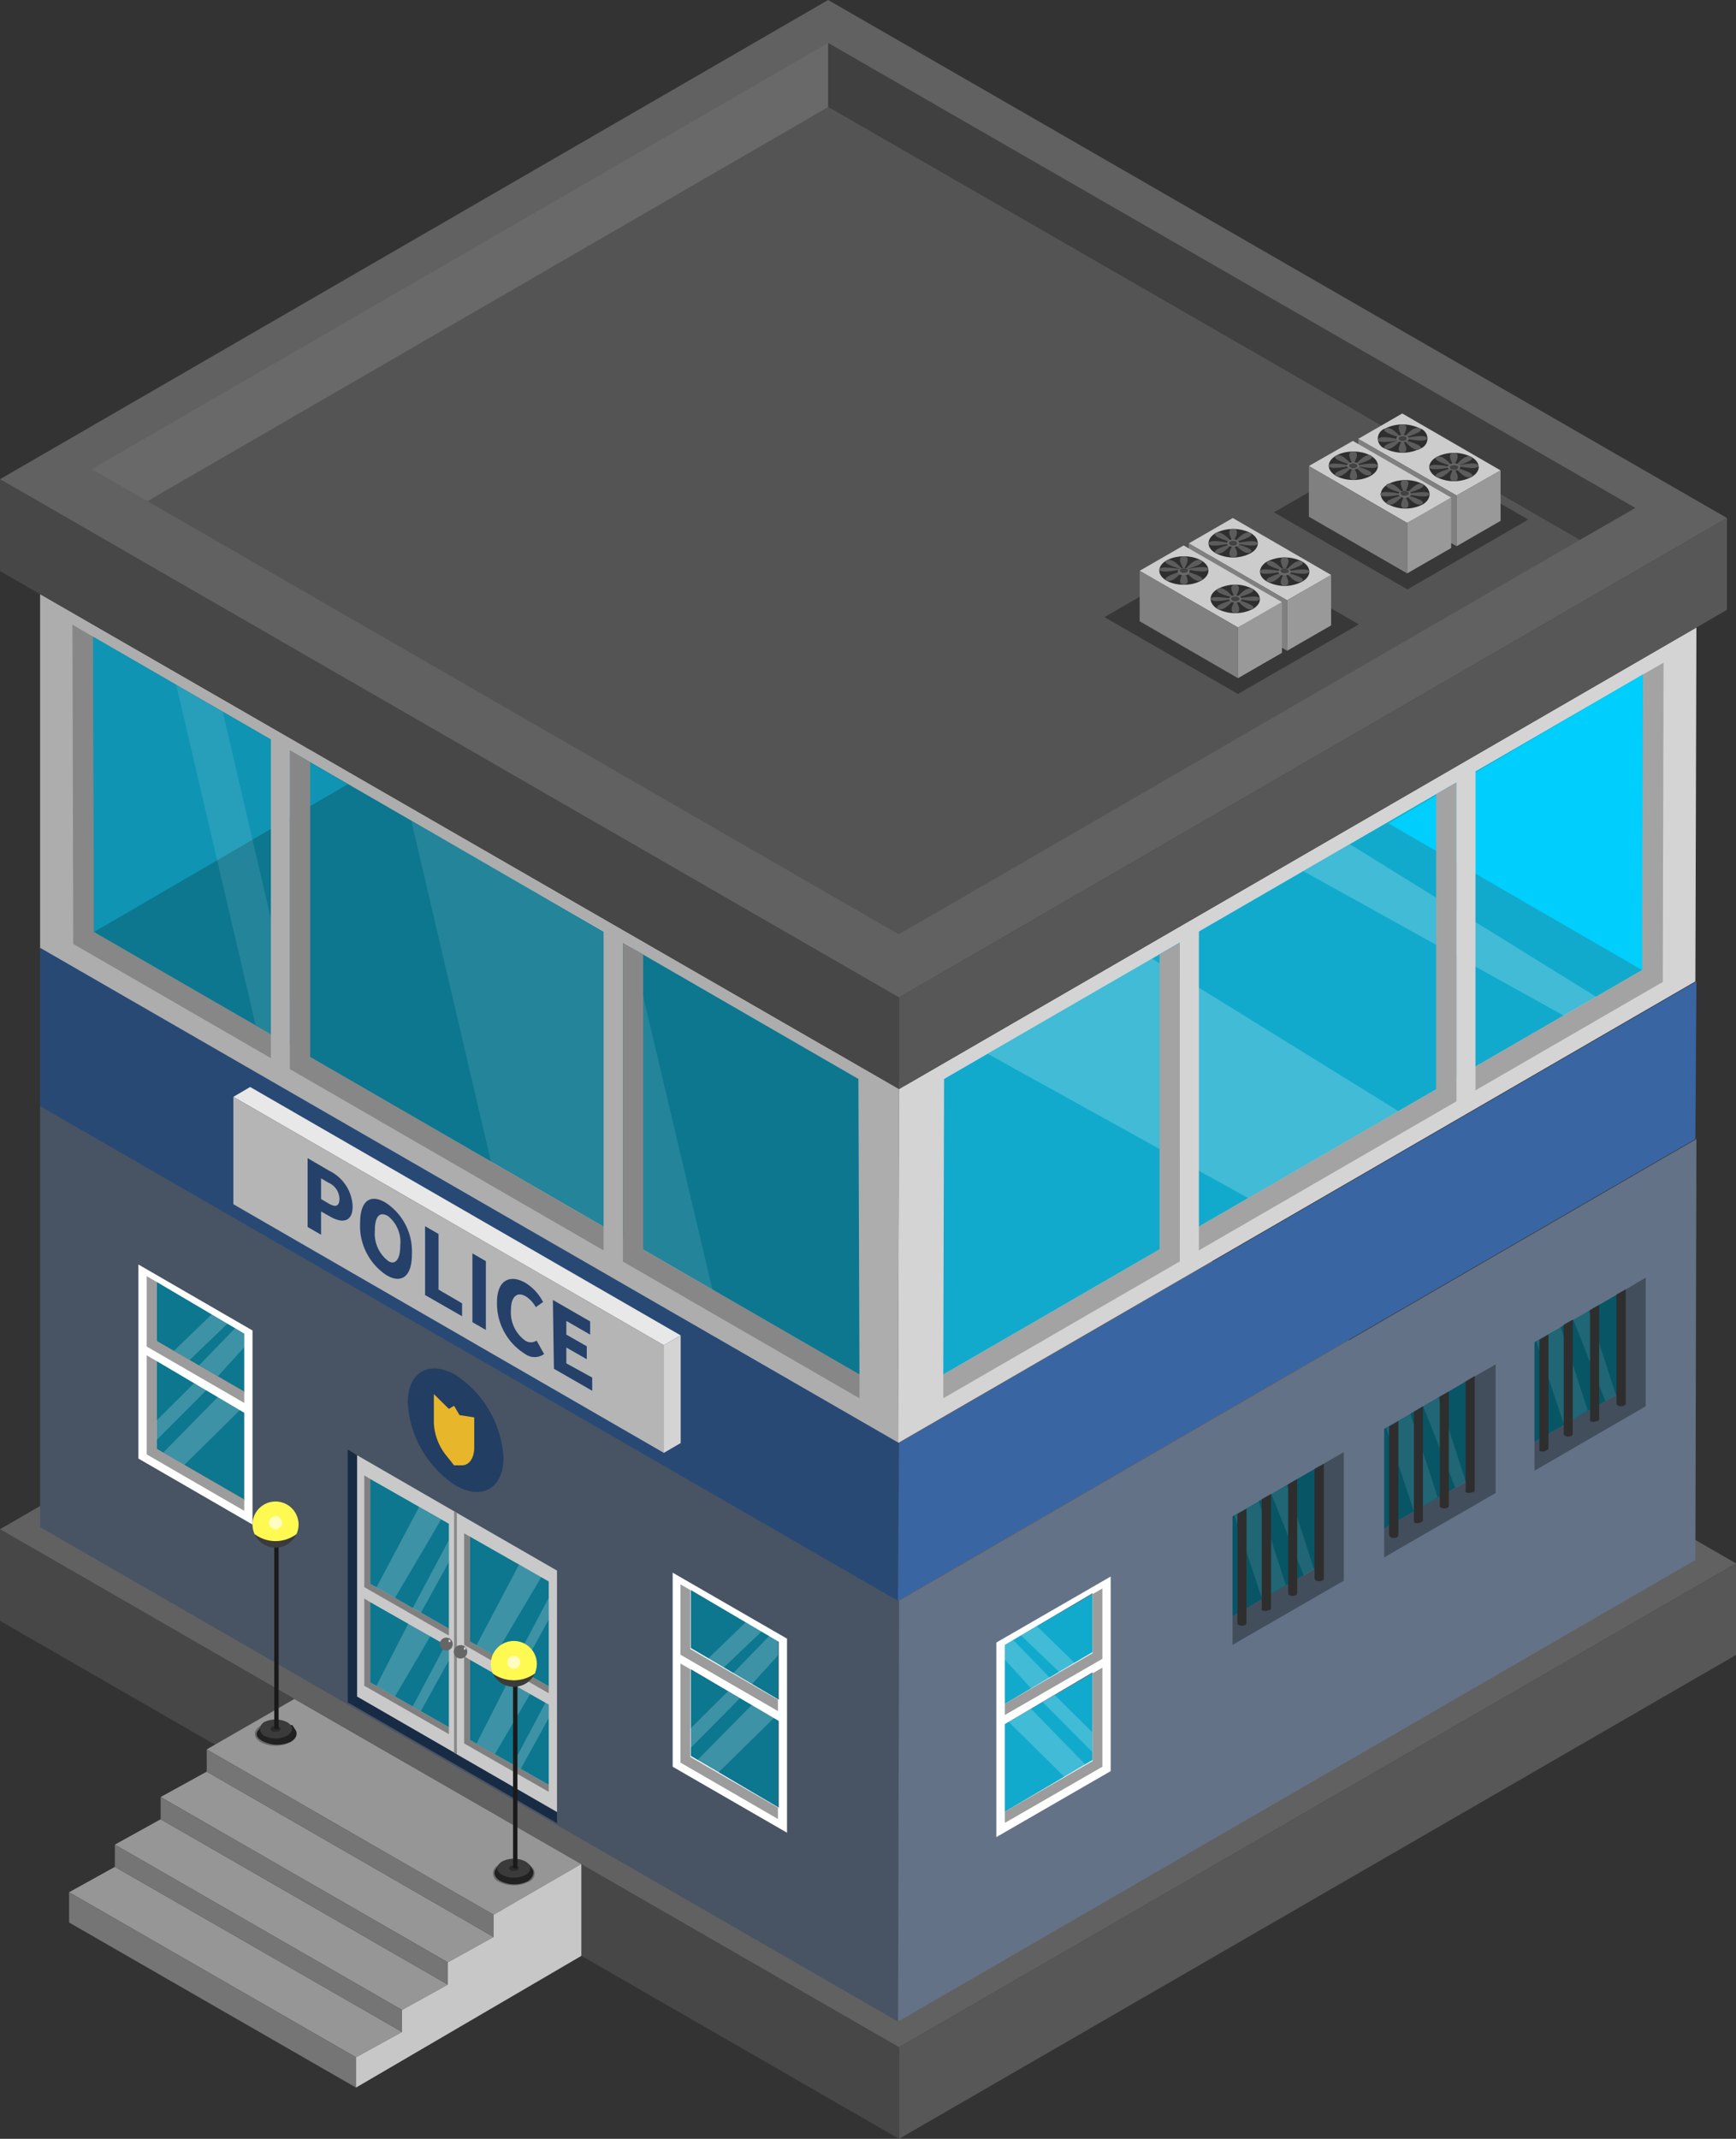<svg xmlns="http://www.w3.org/2000/svg" viewBox="0 0 67.1 82.66"><rect x="0" y="0" width="67.1" height="82.66" fill="#333333" stroke="none"/><g id="Layer_2" data-name="Layer 2"><g id="Layer_1-2" data-name="Layer 1"><polygon points="34.75 82.66 0 62.64 0 59.1 34.75 79.12 34.75 82.66" style="fill:#474747"/><polygon points="19.08 74 7.99 67.61 11.38 65.66 22.47 72.04 19.08 74" style="fill:#969696"/><polygon points="17.31 75.84 6.21 69.45 7.99 68.47 19.08 74.86 17.31 75.84" style="fill:#969696"/><polygon points="15.54 77.68 4.44 71.29 6.21 70.31 17.31 76.7 15.54 77.68" style="fill:#969696"/><polygon points="13.76 79.51 2.67 73.13 4.44 72.15 15.54 78.53 13.76 79.51" style="fill:#969696"/><polygon points="19.08 74.86 7.99 68.47 7.99 67.61 19.08 74 19.08 74.86" style="fill:#757575"/><polygon points="17.31 76.7 6.21 70.31 6.21 69.45 17.31 75.84 17.31 76.7" style="fill:#757575"/><polygon points="15.54 78.53 4.44 72.15 4.44 71.29 15.54 77.68 15.54 78.53" style="fill:#757575"/><polygon points="13.76 80.68 2.67 74.3 2.67 73.13 13.76 79.51 13.76 80.68" style="fill:#757575"/><polygon points="22.47 75.59 13.76 80.68 13.76 79.51 15.54 78.53 15.54 77.68 17.31 76.7 17.31 75.84 19.08 74.86 19.08 74 22.47 72.04 22.47 75.59" style="fill:#c7c7c7"/><polygon points="34.75 82.66 34.75 79.12 67.1 60.42 67.1 63.96 34.75 82.66" style="fill:#575757"/><polygon points="34.75 79.12 0 59.1 32.36 40.39 67.1 60.42 34.75 79.12" style="fill:#616161"/><polygon points="34.71 55.77 34.75 42.09 65.57 24.25 65.53 37.93 34.71 55.77" style="fill:#d4d4d4"/><polygon points="34.71 55.77 1.55 36.66 1.55 22.96 34.75 42.09 34.71 55.77" style="fill:#adadad"/><polygon points="34.71 78.13 34.75 61.87 65.57 44.02 65.53 60.29 34.71 78.13" style="fill:#637287"/><polygon points="34.71 78.13 1.55 59.02 1.55 42.73 34.75 61.87 34.71 78.13" style="fill:#485463"/><polygon points="34.71 61.87 34.75 55.77 65.57 37.93 65.53 44.02 34.71 61.87" style="fill:#3a65a3"/><polygon points="34.71 61.87 1.55 42.75 1.55 36.63 34.75 55.77 34.71 61.87" style="fill:#294975"/><polygon points="34.75 42.09 0 22.07 0 18.52 34.75 38.55 34.75 42.09" style="fill:#474747"/><polygon points="34.75 42.09 34.75 38.55 66.75 20.02 66.75 23.57 34.75 42.09" style="fill:#575757"/><polygon points="34.75 38.55 0 18.52 32.01 0 66.75 20.02 34.75 38.55" style="fill:#616161"/><polygon points="32.01 4.14 5.7 19.37 3.55 18.13 32.01 1.66 32.01 4.14" style="fill:#696969"/><polygon points="63.21 19.63 61.06 20.87 32.01 4.14 32.01 1.66 63.21 19.63" style="fill:#404040"/><polygon points="61.06 20.87 34.74 36.11 5.7 19.37 32.01 4.14 61.06 20.87" style="fill:#545454"/><polygon points="49.24 19.8 54.4 22.78 59.07 20.08 53.91 17.11 49.24 19.8" style="fill:#383838"/><polygon points="52.5 16.96 56.3 19.15 58 18.18 54.2 15.98 52.5 16.96" style="fill:#ccc"/><polygon points="52.5 18.92 56.3 21.11 56.3 19.15 52.5 16.96 52.5 18.92" style="fill:gray"/><polygon points="56.3 21.11 58 20.13 58 18.18 56.3 19.15 56.3 21.11" style="fill:#999"/><path d="M54.89,16.56a1.53,1.53,0,0,0-1.35,0,.41.41,0,0,0,0,.78,1.53,1.53,0,0,0,1.35,0A.41.41,0,0,0,54.89,16.56Z" style="fill:#2e2e2e"/><path d="M53.54,16.56c-.23.14.62.36.62.36S53.77,16.43,53.54,16.56Z" style="fill:#5c5c5c"/><path d="M54.21,16.4c-.33,0,0,.5,0,.5S54.54,16.4,54.21,16.4Z" style="fill:#5c5c5c"/><path d="M54.88,16.56c-.24-.14-.62.36-.62.36S55.11,16.69,54.88,16.56Z" style="fill:#5c5c5c"/><path d="M54.28,16.94s.87.2.87,0S54.28,16.94,54.28,16.94Z" style="fill:#5c5c5c"/><path d="M54.26,17s.38.5.62.36S54.26,17,54.26,17Z" style="fill:#5c5c5c"/><path d="M54.21,17.49c.33,0,0-.5,0-.5S53.88,17.49,54.21,17.49Z" style="fill:#5c5c5c"/><path d="M53.54,17.33c.24.14.62-.35.62-.35S53.31,17.2,53.54,17.33Z" style="fill:#5c5c5c"/><path d="M53.27,17c0,.19.87,0,.87,0S53.27,16.76,53.27,17Z" style="fill:#5c5c5c"/><path d="M54.38,16.85a.4.4,0,0,0-.34,0,.11.11,0,0,0,0,.2.4.4,0,0,0,.34,0C54.48,17,54.48,16.91,54.38,16.85Z" style="fill:#696969"/><path d="M54.33,16.88a.3.3,0,0,0-.23,0,.08.08,0,0,0,0,.14.3.3,0,0,0,.23,0A.08.08,0,0,0,54.33,16.88Z" style="fill:#424242"/><path d="M54.17,16.87s0,0,0,0a0,0,0,0,0,0,0,0,0,0,0,0,0,0A0,0,0,0,0,54.17,16.87Z" style="fill:#fff"/><path d="M56.87,17.66a1.5,1.5,0,0,0-1.34,0c-.38.22-.38.56,0,.78a1.5,1.5,0,0,0,1.34,0C57.25,18.22,57.25,17.88,56.87,17.66Z" style="fill:#2e2e2e"/><path d="M55.53,17.66c-.24.14.61.36.61.36S55.76,17.53,55.53,17.66Z" style="fill:#5c5c5c"/><path d="M56.19,17.5c-.33,0,0,.5,0,.5S56.53,17.5,56.19,17.5Z" style="fill:#5c5c5c"/><path d="M56.86,17.66c-.23-.14-.62.36-.62.36S57.1,17.79,56.86,17.66Z" style="fill:#5c5c5c"/><path d="M56.27,18s.87.2.87,0S56.27,18,56.27,18Z" style="fill:#5c5c5c"/><path d="M56.25,18.07s.38.5.62.36S56.25,18.07,56.25,18.07Z" style="fill:#5c5c5c"/><path d="M56.2,18.59c.33,0,0-.5,0-.5S55.87,18.59,56.2,18.59Z" style="fill:#5c5c5c"/><path d="M55.53,18.43c.23.14.62-.35.62-.35S55.3,18.3,55.53,18.43Z" style="fill:#5c5c5c"/><path d="M55.25,18.05c0,.19.88,0,.88,0S55.25,17.86,55.25,18.05Z" style="fill:#5c5c5c"/><ellipse cx="56.2" cy="18.05" rx="0.24" ry="0.14" style="fill:#696969"/><path d="M56.31,18a.28.28,0,0,0-.22,0c-.07,0-.07.1,0,.14a.28.28,0,0,0,.22,0C56.38,18.08,56.38,18,56.31,18Z" style="fill:#424242"/><path d="M56.15,18a0,0,0,0,0,0,0,0,0,0,0,0,.05,0s0,0,0,0Z" style="fill:#fff"/><polygon points="50.59 18.01 54.39 20.21 56.09 19.23 52.29 17.04 50.59 18.01" style="fill:#ccc"/><polygon points="50.59 19.97 54.39 22.16 54.39 20.21 50.59 18.01 50.59 19.97" style="fill:gray"/><polygon points="54.39 22.16 56.09 21.18 56.09 19.23 54.39 20.21 54.39 22.16" style="fill:#999"/><ellipse cx="52.31" cy="18" rx="0.95" ry="0.55" style="fill:#2e2e2e"/><path d="M51.64,17.61c-.24.14.61.36.61.36S51.87,17.48,51.64,17.61Z" style="fill:#5c5c5c"/><path d="M52.3,17.45c-.33,0,0,.51,0,.51S52.63,17.45,52.3,17.45Z" style="fill:#5c5c5c"/><path d="M53,17.61c-.23-.13-.62.36-.62.36S53.21,17.75,53,17.61Z" style="fill:#5c5c5c"/><path d="M52.38,18s.87.19.87,0S52.38,18,52.38,18Z" style="fill:#5c5c5c"/><path d="M52.36,18s.38.49.61.35S52.36,18,52.36,18Z" style="fill:#5c5c5c"/><path d="M52.31,18.54c.33,0,0-.5,0-.5S52,18.54,52.31,18.54Z" style="fill:#5c5c5c"/><path d="M51.64,18.39c.23.13.62-.36.62-.36S51.4,18.25,51.64,18.39Z" style="fill:#5c5c5c"/><path d="M51.36,18c0,.19.87,0,.87,0S51.36,17.81,51.36,18Z" style="fill:#5c5c5c"/><path d="M52.48,17.9a.4.4,0,0,0-.34,0c-.1.06-.1.15,0,.2a.34.34,0,0,0,.34,0C52.57,18.05,52.57,18,52.48,17.9Z" style="fill:#696969"/><path d="M52.42,17.94a.22.22,0,0,0-.22,0c-.07,0-.07.09,0,.13a.22.22,0,0,0,.22,0C52.48,18,52.48,18,52.42,17.94Z" style="fill:#424242"/><path d="M52.26,17.92a0,0,0,0,0,0,0,0,0,0,0,0,.05,0s0,0,0,0Z" style="fill:#fff"/><path d="M55,18.71a1.53,1.53,0,0,0-1.35,0c-.37.22-.37.57,0,.78a1.46,1.46,0,0,0,1.35,0C55.34,19.28,55.34,18.93,55,18.71Z" style="fill:#2e2e2e"/><path d="M53.62,18.71c-.23.14.62.36.62.36S53.86,18.58,53.62,18.71Z" style="fill:#5c5c5c"/><path d="M54.29,18.55c-.33,0,0,.51,0,.51S54.62,18.55,54.29,18.55Z" style="fill:#5c5c5c"/><path d="M55,18.71c-.24-.13-.62.36-.62.36S55.19,18.85,55,18.71Z" style="fill:#5c5c5c"/><path d="M54.36,19.1s.88.19.88,0S54.36,19.1,54.36,19.1Z" style="fill:#5c5c5c"/><path d="M54.34,19.13s.39.49.62.35S54.34,19.13,54.34,19.13Z" style="fill:#5c5c5c"/><path d="M54.29,19.64c.34,0,0-.5,0-.5S54,19.64,54.29,19.64Z" style="fill:#5c5c5c"/><path d="M53.63,19.49c.23.13.61-.36.61-.36S53.39,19.35,53.63,19.49Z" style="fill:#5c5c5c"/><path d="M53.35,19.1c0,.19.87,0,.87,0S53.35,18.91,53.35,19.1Z" style="fill:#5c5c5c"/><ellipse cx="54.3" cy="19.1" rx="0.24" ry="0.14" style="fill:#696969"/><path d="M54.41,19a.24.24,0,0,0-.23,0c-.06,0-.06.09,0,.13a.24.24,0,0,0,.23,0C54.47,19.13,54.47,19.07,54.41,19Z" style="fill:#424242"/><path d="M54.25,19a0,0,0,0,0,0,0h0a0,0,0,0,0,0,0Z" style="fill:#fff"/><polygon points="42.69 23.85 47.85 26.82 52.52 24.13 47.36 21.15 42.69 23.85" style="fill:#383838"/><polygon points="45.95 21 49.75 23.2 51.45 22.22 47.65 20.02 45.95 21" style="fill:#ccc"/><polygon points="45.95 22.96 49.75 25.15 49.75 23.2 45.95 21 45.95 22.96" style="fill:gray"/><polygon points="49.75 25.15 51.45 24.17 51.45 22.22 49.75 23.2 49.75 25.15" style="fill:#999"/><path d="M48.34,20.6a1.53,1.53,0,0,0-1.35,0c-.37.22-.37.57,0,.78a1.46,1.46,0,0,0,1.35,0C48.71,21.17,48.71,20.82,48.34,20.6Z" style="fill:#2e2e2e"/><path d="M47,20.6c-.23.14.62.36.62.36S47.23,20.47,47,20.6Z" style="fill:#5c5c5c"/><path d="M47.66,20.44c-.33,0,0,.51,0,.51S48,20.44,47.66,20.44Z" style="fill:#5c5c5c"/><path d="M48.33,20.6c-.24-.13-.62.36-.62.36S48.56,20.74,48.33,20.6Z" style="fill:#5c5c5c"/><path d="M47.73,21s.88.19.88,0S47.73,21,47.73,21Z" style="fill:#5c5c5c"/><path d="M47.71,21s.39.49.62.35S47.71,21,47.71,21Z" style="fill:#5c5c5c"/><path d="M47.67,21.53c.33,0,0-.5,0-.5S47.33,21.53,47.67,21.53Z" style="fill:#5c5c5c"/><path d="M47,21.38c.23.13.61-.36.61-.36S46.76,21.24,47,21.38Z" style="fill:#5c5c5c"/><path d="M46.72,21c0,.19.87,0,.87,0S46.72,20.8,46.72,21Z" style="fill:#5c5c5c"/><path d="M47.84,20.89a.4.4,0,0,0-.34,0c-.1.06-.1.15,0,.2a.34.34,0,0,0,.34,0C47.93,21,47.93,21,47.84,20.89Z" style="fill:#696969"/><path d="M47.78,20.93a.24.24,0,0,0-.23,0c-.06,0-.06.09,0,.13a.24.24,0,0,0,.23,0C47.84,21,47.84,21,47.78,20.93Z" style="fill:#424242"/><path d="M47.62,20.91a0,0,0,0,0,0,0h.05a0,0,0,0,0,0,0Z" style="fill:#fff"/><path d="M50.33,21.7a1.53,1.53,0,0,0-1.35,0c-.37.22-.37.57,0,.78a1.46,1.46,0,0,0,1.35,0C50.7,22.27,50.7,21.92,50.33,21.7Z" style="fill:#2e2e2e"/><path d="M49,21.7c-.23.14.62.36.62.36S49.21,21.57,49,21.7Z" style="fill:#5c5c5c"/><path d="M49.65,21.54c-.33,0,0,.51,0,.51S50,21.54,49.65,21.54Z" style="fill:#5c5c5c"/><path d="M50.32,21.7c-.24-.13-.62.36-.62.36S50.55,21.84,50.32,21.7Z" style="fill:#5c5c5c"/><path d="M49.72,22.09s.87.19.87,0S49.72,22.09,49.72,22.09Z" style="fill:#5c5c5c"/><path d="M49.7,22.12s.38.49.62.35S49.7,22.12,49.7,22.12Z" style="fill:#5c5c5c"/><path d="M49.65,22.63c.33,0,0-.5,0-.5S49.32,22.63,49.65,22.63Z" style="fill:#5c5c5c"/><path d="M49,22.48c.24.13.62-.36.62-.36S48.75,22.34,49,22.48Z" style="fill:#5c5c5c"/><path d="M48.7,22.09c0,.19.88,0,.88,0S48.7,21.9,48.7,22.09Z" style="fill:#5c5c5c"/><path d="M49.82,22a.4.4,0,0,0-.34,0c-.09.06-.09.15,0,.2a.34.34,0,0,0,.34,0C49.92,22.14,49.92,22.05,49.82,22Z" style="fill:#696969"/><path d="M49.77,22a.24.24,0,0,0-.23,0c-.06,0-.06.09,0,.13a.3.3,0,0,0,.23,0C49.83,22.12,49.83,22.06,49.77,22Z" style="fill:#424242"/><path d="M49.61,22s0,0,0,0a0,0,0,0,0,0,0,0,0,0,0,0,0,0Z" style="fill:#fff"/><polygon points="44.05 22.06 47.85 24.25 49.55 23.27 45.75 21.08 44.05 22.06" style="fill:#ccc"/><polygon points="44.05 24.01 47.85 26.21 47.85 24.25 44.05 22.06 44.05 24.01" style="fill:gray"/><polygon points="47.85 26.21 49.55 25.23 49.55 23.27 47.85 24.25 47.85 26.21" style="fill:#999"/><ellipse cx="45.76" cy="22.05" rx="0.95" ry="0.55" style="fill:#2e2e2e"/><path d="M45.09,21.66c-.24.13.62.35.62.35S45.32,21.52,45.09,21.66Z" style="fill:#5c5c5c"/><path d="M45.76,21.5c-.34,0,0,.5,0,.5S46.09,21.5,45.76,21.5Z" style="fill:#5c5c5c"/><path d="M46.42,21.66c-.23-.14-.61.35-.61.35S46.66,21.79,46.42,21.66Z" style="fill:#5c5c5c"/><path d="M45.83,22s.87.19.87,0S45.83,22,45.83,22Z" style="fill:#5c5c5c"/><path d="M45.81,22.07s.38.49.62.36S45.81,22.07,45.81,22.07Z" style="fill:#5c5c5c"/><path d="M45.76,22.59c.33,0,0-.51,0-.51S45.43,22.59,45.76,22.59Z" style="fill:#5c5c5c"/><path d="M45.09,22.43c.24.13.62-.36.62-.36S44.86,22.29,45.09,22.43Z" style="fill:#5c5c5c"/><path d="M44.81,22c0,.2.88,0,.88,0S44.81,21.85,44.81,22Z" style="fill:#5c5c5c"/><path d="M45.93,22a.34.34,0,0,0-.34,0c-.09.05-.09.14,0,.2a.4.4,0,0,0,.34,0C46,22.09,46,22,45.93,22Z" style="fill:#696969"/><ellipse cx="45.76" cy="22.05" rx="0.16" ry="0.09" style="fill:#424242"/><path d="M45.72,22s0,0,0,0h.05a0,0,0,0,0,0,0Z" style="fill:#fff"/><path d="M48.42,22.76a1.46,1.46,0,0,0-1.35,0c-.37.21-.37.56,0,.78a1.53,1.53,0,0,0,1.35,0C48.79,23.32,48.79,23,48.42,22.76Z" style="fill:#2e2e2e"/><path d="M47.07,22.76c-.23.13.62.35.62.35S47.31,22.62,47.07,22.76Z" style="fill:#5c5c5c"/><path d="M47.74,22.6c-.33,0,0,.5,0,.5S48.07,22.6,47.74,22.6Z" style="fill:#5c5c5c"/><path d="M48.41,22.76c-.23-.14-.62.35-.62.35S48.64,22.89,48.41,22.76Z" style="fill:#5c5c5c"/><path d="M47.82,23.14s.87.19.87,0S47.82,23.14,47.82,23.14Z" style="fill:#5c5c5c"/><path d="M47.8,23.17s.38.49.61.36S47.8,23.17,47.8,23.17Z" style="fill:#5c5c5c"/><path d="M47.75,23.69c.33,0,0-.51,0-.51S47.42,23.69,47.75,23.69Z" style="fill:#5c5c5c"/><path d="M47.08,23.53c.23.13.62-.36.62-.36S46.84,23.39,47.08,23.53Z" style="fill:#5c5c5c"/><path d="M46.8,23.14c0,.2.87,0,.87,0S46.8,23,46.8,23.14Z" style="fill:#5c5c5c"/><ellipse cx="47.75" cy="23.15" rx="0.24" ry="0.14" style="fill:#696969"/><path d="M47.86,23.08a.3.3,0,0,0-.23,0c-.06,0-.06.1,0,.13a.24.24,0,0,0,.23,0C47.92,23.18,47.92,23.12,47.86,23.08Z" style="fill:#424242"/><path d="M47.7,23.07s0,0,0,0h0s0,0,0,0A0,0,0,0,0,47.7,23.07Z" style="fill:#fff"/><path d="M19.46,56.34c0,1.18-.83,1.66-1.85,1.07a4.09,4.09,0,0,1-1.85-3.2c0-1.18.83-1.66,1.85-1.07A4.1,4.1,0,0,1,19.46,56.34Z" style="fill:#233e63"/><path d="M17.76,54.69l-.21-.36-.2.12-.58-.57V55a2.15,2.15,0,0,0,.47,1.24l.31.39.31,0c.29,0,.47-.3.47-.69V54.78Z" style="fill:#e8b62a"/><polygon points="17.66 58.47 17.66 67.8 13.8 65.57 13.8 56.24 17.66 58.47" style="fill:#c9c9c9"/><polygon points="17.35 62.94 17.35 63.21 14.08 61.34 14.08 57.02 14.31 57.16 14.31 61.21 17.35 62.94" style="fill:gray"/><polygon points="17.35 58.89 17.35 62.94 14.31 61.21 14.31 57.16 17.35 58.89" style="fill:#0c778f"/><polygon points="17.05 58.73 16.2 58.24 14.55 61.35 15.27 61.75 17.05 58.73" style="fill:#fff;opacity:0.2"/><polygon points="17.35 60.37 17.35 59.52 15.95 62.15 16.27 62.33 17.35 60.37" style="fill:#fff;opacity:0.2"/><polygon points="17.35 66.75 17.35 67.02 14.08 65.15 14.08 61.78 14.31 61.92 14.31 65.02 17.35 66.75" style="fill:gray"/><polygon points="17.35 63.65 17.35 66.75 14.31 65.02 14.31 61.92 17.35 63.65" style="fill:#0c778f"/><polygon points="16.63 63.24 15.78 62.75 14.55 65.15 15.27 65.56 16.63 63.24" style="fill:#fff;opacity:0.2"/><polygon points="17.35 64.17 17.35 63.65 17.21 63.58 15.95 65.95 16.27 66.13 17.35 64.17" style="fill:#fff;opacity:0.2"/><polygon points="21.53 70.03 21.53 70.46 13.44 65.79 13.44 56.02 13.8 56.24 13.8 65.57 21.53 70.03" style="fill:#182b45"/><polygon points="21.53 60.7 21.53 70.03 17.66 67.8 17.66 58.47 21.53 60.7" style="fill:#c9c9c9"/><polygon points="17.55 58.4 17.55 67.74 17.66 67.8 17.66 58.47 17.55 58.4" style="fill:#8a8a8a"/><polygon points="21.21 65.17 21.21 65.44 17.94 63.57 17.94 59.26 18.17 59.39 18.17 63.44 21.21 65.17" style="fill:gray"/><polygon points="21.21 61.12 21.21 65.17 18.17 63.44 18.17 59.39 21.21 61.12" style="fill:#0c778f"/><polygon points="20.92 60.95 20.06 60.47 18.42 63.58 19.13 63.98 20.92 60.95" style="fill:#fff;opacity:0.2"/><polygon points="21.21 62.59 21.21 61.75 19.82 64.38 20.13 64.56 21.21 62.59" style="fill:#fff;opacity:0.2"/><polygon points="21.21 68.98 21.21 69.25 17.94 67.38 17.94 64.01 18.17 64.15 18.17 67.25 21.21 68.98" style="fill:gray"/><polygon points="21.21 65.88 21.21 68.98 18.17 67.25 18.17 64.15 21.21 65.88" style="fill:#0c778f"/><polygon points="20.49 65.47 19.64 64.98 18.42 67.38 19.13 67.79 20.49 65.47" style="fill:#fff;opacity:0.2"/><polygon points="21.21 66.4 21.21 65.88 21.08 65.81 19.82 68.18 20.13 68.36 21.21 66.4" style="fill:#fff;opacity:0.2"/><path d="M18.06,63.83a.26.26,0,1,1-.25-.25A.25.25,0,0,1,18.06,63.83Z" style="fill:#666"/><path d="M18,63.68s0,.06,0,.07,0,0-.07,0a0,0,0,0,1,0-.07A.05.05,0,0,1,18,63.68Z" style="fill:#d6d6d6"/><path d="M17.5,63.54a.25.25,0,1,1-.25-.25A.25.25,0,0,1,17.5,63.54Z" style="fill:#666"/><path d="M17.41,63.39s0,.06,0,.07a0,0,0,0,1-.07,0s0-.06,0-.08S17.38,63.37,17.41,63.39Z" style="fill:#d6d6d6"/><polygon points="30.07 63.41 30.07 65.69 26.68 63.73 26.68 61.45 30.07 63.41" style="fill:#0c778f"/><polygon points="30.07 66.47 30.07 69.86 26.68 67.9 26.68 64.51 30.07 66.47" style="fill:#0c778f"/><polygon points="29.92 66.39 29.06 65.89 26.93 68.05 27.75 68.52 29.92 66.39" style="fill:#fff;opacity:0.2"/><polygon points="28.6 65.63 26.68 67.57 26.68 66.81 28.14 65.36 28.6 65.63" style="fill:#fff;opacity:0.2"/><polygon points="29.44 63.05 27.95 64.47 27.35 64.12 28.82 62.7 29.44 63.05" style="fill:#fff;opacity:0.2"/><polygon points="30.07 63.41 30.07 63.98 29.05 65.1 28.32 64.68 29.74 63.22 30.07 63.41" style="fill:#fff;opacity:0.2"/><path d="M26,60.78v7.5l4.42,2.55v-7.5Zm4.1,9.08-3.4-2V64.51l3.4,2Zm0-4.17-3.4-2V61.45l3.4,2Z" style="fill:#fff"/><polygon points="30.07 65.69 30.07 66.13 26.3 63.95 26.3 61.23 26.68 61.45 26.68 63.73 30.07 65.69" style="fill:#9c9c9c"/><polygon points="30.07 69.86 30.07 70.3 26.3 68.12 26.3 64.29 26.68 64.51 26.68 67.9 30.07 69.86" style="fill:#9c9c9c"/><polygon points="38.84 63.56 38.84 65.85 42.23 63.89 42.23 61.61 38.84 63.56" style="fill:#1ac"/><polygon points="38.84 66.63 38.84 70.02 42.23 68.06 42.23 64.67 38.84 66.63" style="fill:#1ac"/><polygon points="38.98 66.54 39.85 66.04 41.97 68.21 41.15 68.68 38.98 66.54" style="fill:#fff;opacity:0.2"/><polygon points="40.3 65.78 42.23 67.72 42.23 66.96 40.77 65.51 40.3 65.78" style="fill:#fff;opacity:0.2"/><polygon points="39.46 63.2 40.95 64.63 41.55 64.28 40.08 62.85 39.46 63.2" style="fill:#fff;opacity:0.2"/><polygon points="38.84 63.56 38.84 64.14 39.86 65.26 40.58 64.84 39.16 63.38 38.84 63.56" style="fill:#fff;opacity:0.2"/><path d="M38.51,63.48V71l4.42-2.55V60.93Zm.33,3.15,3.39-2v3.39l-3.39,2Zm0-3.06,3.39-2v2.28l-3.39,2Z" style="fill:#fff"/><polygon points="38.84 65.85 38.84 66.28 42.61 64.11 42.61 61.39 42.23 61.61 42.23 63.89 38.84 65.85" style="fill:#9c9c9c"/><polygon points="38.84 70.02 38.84 70.45 42.61 68.28 42.61 64.45 42.23 64.67 42.23 68.06 38.84 70.02" style="fill:#9c9c9c"/><polygon points="9.44 51.5 9.44 53.78 6.05 51.82 6.05 49.54 9.44 51.5" style="fill:#0c778f"/><polygon points="9.44 54.56 9.44 57.95 6.05 55.99 6.05 52.6 9.44 54.56" style="fill:#0c778f"/><polygon points="9.29 54.48 8.43 53.98 6.31 56.14 7.12 56.62 9.29 54.48" style="fill:#fff;opacity:0.2"/><polygon points="7.98 53.72 6.05 55.66 6.05 54.9 7.51 53.45 7.98 53.72" style="fill:#fff;opacity:0.2"/><polygon points="8.81 51.14 7.33 52.56 6.72 52.21 8.19 50.79 8.81 51.14" style="fill:#fff;opacity:0.2"/><polygon points="9.44 51.5 9.44 52.07 8.42 53.19 7.69 52.77 9.11 51.31 9.44 51.5" style="fill:#fff;opacity:0.2"/><path d="M5.35,48.87v7.5l4.41,2.55v-7.5ZM9.44,58,6.05,56V52.6l3.39,2Zm0-4.17-3.39-2V49.54l3.39,2Z" style="fill:#fff"/><polygon points="9.44 53.78 9.44 54.22 5.67 52.04 5.67 49.32 6.05 49.54 6.05 51.82 9.44 53.78" style="fill:#9c9c9c"/><polygon points="9.44 57.95 9.44 58.39 5.67 56.21 5.67 52.38 6.05 52.6 6.05 55.99 9.44 57.95" style="fill:#9c9c9c"/><polygon points="51.94 56.12 51.94 61.09 47.64 63.57 47.64 62.47 50.99 60.53 50.99 56.67 51.94 56.12" style="fill:#434e5c"/><polygon points="50.99 56.67 50.99 60.53 47.64 62.47 47.64 58.6 50.99 56.67" style="fill:#085566"/><polygon points="49.7 61.26 48.78 61.79 47.71 58.56 48.65 58 49.7 61.26" style="fill:#fff;opacity:0.1"/><polygon points="50.79 60.65 50.39 60.89 49.14 57.73 49.74 57.4 50.79 60.65" style="fill:#fff;opacity:0.1"/><path d="M51.17,61V56.57l-.36.2V61a.09.09,0,0,0,.06.08.28.28,0,0,0,.25,0A.1.1,0,0,0,51.17,61Z" style="fill:#2e2e2e"/><path d="M50.14,61.58V57.16l-.35.21v4.21s0,.05.05.07a.28.28,0,0,0,.25,0S50.14,61.61,50.14,61.58Z" style="fill:#2e2e2e"/><path d="M49.13,62.15V57.74l-.36.2v4.21a.1.1,0,0,0,0,.08.28.28,0,0,0,.25,0A.09.09,0,0,0,49.13,62.15Z" style="fill:#2e2e2e"/><path d="M48.18,62.73V58.31l-.35.2v4.22a.1.1,0,0,0,.05.07.28.28,0,0,0,.25,0A.08.08,0,0,0,48.18,62.73Z" style="fill:#2e2e2e"/><polygon points="57.81 52.73 57.81 57.7 53.5 60.19 53.5 59.08 56.85 57.15 56.85 53.28 57.81 52.73" style="fill:#434e5c"/><polygon points="56.85 53.28 56.85 57.15 53.5 59.08 53.5 55.22 56.85 53.28" style="fill:#085566"/><polygon points="55.57 57.87 54.65 58.41 53.58 55.18 54.51 54.62 55.57 57.87" style="fill:#fff;opacity:0.1"/><polygon points="56.66 57.27 56.25 57.5 55.01 54.35 55.6 54.01 56.66 57.27" style="fill:#fff;opacity:0.1"/><path d="M57,57.6V53.18l-.35.21V57.6a.1.1,0,0,0,0,.07.28.28,0,0,0,.25,0A.08.08,0,0,0,57,57.6Z" style="fill:#2e2e2e"/><path d="M56,58.2V53.78l-.35.2V58.2a.08.08,0,0,0,.05.07.28.28,0,0,0,.25,0A.1.1,0,0,0,56,58.2Z" style="fill:#2e2e2e"/><path d="M55,58.77V54.35l-.35.21v4.21s0,0,0,.07a.28.28,0,0,0,.25,0S55,58.8,55,58.77Z" style="fill:#2e2e2e"/><path d="M54.05,59.34V54.92l-.36.21v4.21s0,0,.06.07a.28.28,0,0,0,.25,0S54.05,59.37,54.05,59.34Z" style="fill:#2e2e2e"/><polygon points="63.61 49.38 63.61 54.35 59.31 56.84 59.31 55.73 62.66 53.8 62.66 49.94 63.61 49.38" style="fill:#434e5c"/><polygon points="62.66 49.94 62.66 53.8 59.31 55.73 59.31 51.87 62.66 49.94" style="fill:#085566"/><polygon points="61.37 54.52 60.45 55.06 59.38 51.83 60.32 51.27 61.37 54.52" style="fill:#fff;opacity:0.1"/><polygon points="62.46 53.92 62.05 54.15 60.81 51 61.41 50.66 62.46 53.92" style="fill:#fff;opacity:0.1"/><path d="M62.84,54.25V49.83l-.36.2v4.22a.1.1,0,0,0,.05.07.28.28,0,0,0,.25,0A.1.1,0,0,0,62.84,54.25Z" style="fill:#2e2e2e"/><path d="M61.81,54.85V50.43l-.35.2v4.22a.1.1,0,0,0,0,.07.28.28,0,0,0,.25,0A.08.08,0,0,0,61.81,54.85Z" style="fill:#2e2e2e"/><path d="M60.79,55.42V51l-.35.2v4.22a.1.1,0,0,0,.05.07.28.28,0,0,0,.25,0A.08.08,0,0,0,60.79,55.42Z" style="fill:#2e2e2e"/><path d="M59.85,56V51.57l-.35.21V56s0,0,0,.07a.28.28,0,0,0,.25,0S59.85,56,59.85,56Z" style="fill:#2e2e2e"/><polygon points="64.3 25.61 64.27 37.95 36.46 54.04 36.46 53.12 63.47 37.49 63.5 26.07 64.3 25.61" style="fill:#a3a3a3"/><polygon points="63.5 26.07 63.47 37.49 36.46 53.12 36.49 41.7 63.5 26.07" style="fill:#1ac"/><polygon points="63.5 26.07 63.47 37.49 53.66 31.82 63.5 26.07" style="fill:#00cefc"/><polygon points="44.53 37.05 54.05 42.94 48.24 46.3 38.18 40.73 44.53 37.05" style="fill:#fff;opacity:0.2"/><polygon points="52.18 32.63 61.69 38.52 60.44 39.25 50.38 33.67 52.18 32.63" style="fill:#fff;opacity:0.2"/><polygon points="57.03 42.27 56.29 42.7 56.29 30.17 57.03 29.74 57.03 42.27" style="fill:#d4d4d4"/><polygon points="56.29 42.56 55.51 42.09 55.51 30.7 56.29 30.25 56.29 42.56" style="fill:#a3a3a3"/><polygon points="46.34 48.47 45.6 48.9 45.6 36.37 46.34 35.94 46.34 48.47" style="fill:#d4d4d4"/><polygon points="45.6 48.76 44.82 48.29 44.82 36.89 45.6 36.44 45.6 48.76" style="fill:#a3a3a3"/><polygon points="2.8 24.14 2.83 36.48 33.22 54.04 33.22 53.12 3.63 36.02 3.6 24.61 2.8 24.14" style="fill:#878787"/><polygon points="3.6 24.61 3.63 36.02 33.22 53.12 33.18 41.7 3.6 24.61" style="fill:#0c778f"/><polygon points="3.6 24.61 3.63 36.02 13.44 30.31 3.6 24.61" style="fill:#0f95b3"/><polygon points="6.81 26.46 9.88 39.62 11.67 40.66 8.61 27.51 6.81 26.46" style="fill:#fff;opacity:0.1"/><polygon points="15.9 31.73 18.98 44.91 27.54 49.85 24.41 36.59 15.9 31.73" style="fill:#fff;opacity:0.1"/><polygon points="10.47 41.02 11.21 41.45 11.21 28.92 10.47 28.49 10.47 41.02" style="fill:#adadad"/><polygon points="11.21 41.31 11.99 40.84 11.99 29.45 11.21 29 11.21 41.31" style="fill:#878787"/><polygon points="23.33 48.47 24.08 48.9 24.08 36.37 23.33 35.94 23.33 48.47" style="fill:#adadad"/><polygon points="24.08 48.76 24.86 48.29 24.86 36.89 24.08 36.44 24.08 48.76" style="fill:#878787"/><polygon points="25.66 51.99 9.02 42.39 9.67 42.01 26.31 51.61 25.66 51.99" style="fill:#e8e8e8"/><polygon points="26.31 55.77 25.66 56.15 25.66 51.99 26.31 51.61 26.31 55.77" style="fill:#d4d4d4"/><polygon points="25.66 56.15 9.02 46.54 9.02 42.39 25.66 51.99 25.66 56.15" style="fill:#b5b5b5"/><path d="M11.89,44.76l.84.49a1.6,1.6,0,0,1,.9,1.37c0,.63-.42.67-.9.38l-.32-.18v.9l-.52-.3Zm.81,1.75c.28.17.42.1.42-.18a.7.7,0,0,0-.42-.62l-.29-.17v.8Z" style="fill:#254169"/><path d="M13.92,47.25c0-.87.42-1.12,1-.76a2.25,2.25,0,0,1,1,2c0,.86-.42,1.14-1,.78A2.28,2.28,0,0,1,13.92,47.25Zm1.55.9A1.29,1.29,0,0,0,15,47c-.32-.19-.51,0-.51.55A1.33,1.33,0,0,0,15,48.73C15.27,48.91,15.47,48.68,15.47,48.15Z" style="fill:#254169"/><path d="M16.43,47.39l.52.3v2.15l.91.53v.5l-1.43-.82Z" style="fill:#254169"/><path d="M18.26,48.44l.52.3V51.4l-.52-.3Z" style="fill:#254169"/><path d="M20.31,49.58a1.86,1.86,0,0,1,.68.74l-.28.2a1.14,1.14,0,0,0-.39-.42c-.32-.19-.57,0-.57.52a1.34,1.34,0,0,0,.55,1.19.39.39,0,0,0,.44,0l.29.52a.62.62,0,0,1-.73,0,2.29,2.29,0,0,1-1.09-2C19.21,49.46,19.72,49.24,20.31,49.58Z" style="fill:#254169"/><path d="M21.37,50.24l1.44.83v.51l-.92-.53v.53l.79.45v.5l-.79-.45v.61l1,.55v.51l-1.48-.85Z" style="fill:#254169"/><path d="M19.29,72.73a1.27,1.27,0,0,0,1.14,0,.35.35,0,0,0,0-.66,1.27,1.27,0,0,0-1.14,0A.35.35,0,0,0,19.29,72.73Z" style="opacity:0.3"/><path d="M19.16,72.24h0l.12-.18.09,0a1.12,1.12,0,0,1,1,0l.09,0,.12.18c.1.15,0,.34-.17.46a1.17,1.17,0,0,1-1.06,0C19.12,72.57,19.06,72.39,19.16,72.24Z" style="fill:#212121"/><path d="M19.41,72.46a1,1,0,0,0,.9,0c.25-.14.25-.37,0-.52a1,1,0,0,0-.9,0C19.16,72.09,19.16,72.32,19.41,72.46Z" style="fill:#3b3b3b"/><ellipse cx="19.86" cy="72.2" rx="0.19" ry="0.11" style="fill:#292929"/><path d="M20,65.12V72.2s0,0,0,0a.25.25,0,0,1-.17,0s0,0,0,0h0V65.12Z" style="fill:#1a1a1a"/><path d="M20.75,64.31a1,1,0,0,1-.08.37,1.07,1.07,0,0,1-1.62,0,1,1,0,0,1-.08-.37.89.89,0,0,1,1.78,0Z" style="fill:#fffa52"/><path d="M19.86,64.94a1.42,1.42,0,0,1-.81-.26.9.9,0,0,0,.81.51.89.89,0,0,0,.81-.51A1.42,1.42,0,0,1,19.86,64.94Z" style="fill:#3b3b3b"/><circle cx="19.86" cy="64.24" r="0.25" style="fill:#fffdbf"/><ellipse cx="10.65" cy="67.01" rx="0.8" ry="0.46" style="opacity:0.3"/><path d="M10,66.85h0l.12-.18h.09a1.2,1.2,0,0,1,1,0h.09l.11.17c.11.16.05.34-.16.47a1.23,1.23,0,0,1-1.06,0C9.91,67.18,9.85,67,10,66.85Z" style="fill:#212121"/><path d="M10.2,67.08a1,1,0,0,0,.9,0c.25-.15.25-.38,0-.52a1,1,0,0,0-.9,0C10,66.7,10,66.93,10.2,67.08Z" style="fill:#3b3b3b"/><path d="M10.51,66.9a.34.34,0,0,0,.28,0c.07-.05.07-.12,0-.16a.28.28,0,0,0-.28,0C10.44,66.78,10.44,66.85,10.51,66.9Z" style="fill:#292929"/><path d="M10.77,59.74v7.07a.05.05,0,0,1,0,0,.17.17,0,0,1-.17,0,.05.05,0,0,1,0,0h0V59.74Z" style="fill:#1a1a1a"/><path d="M11.54,58.92a.91.91,0,0,1-.08.37,1.07,1.07,0,0,1-1.62,0,.91.91,0,0,1-.08-.37.89.89,0,1,1,1.78,0Z" style="fill:#fffa52"/><path d="M10.65,59.56a1.36,1.36,0,0,1-.81-.27.89.89,0,0,0,1.62,0A1.36,1.36,0,0,1,10.65,59.56Z" style="fill:#3b3b3b"/><path d="M10.9,58.85a.25.25,0,1,1-.25-.25A.25.25,0,0,1,10.9,58.85Z" style="fill:#fffdbf"/></g></g></svg>